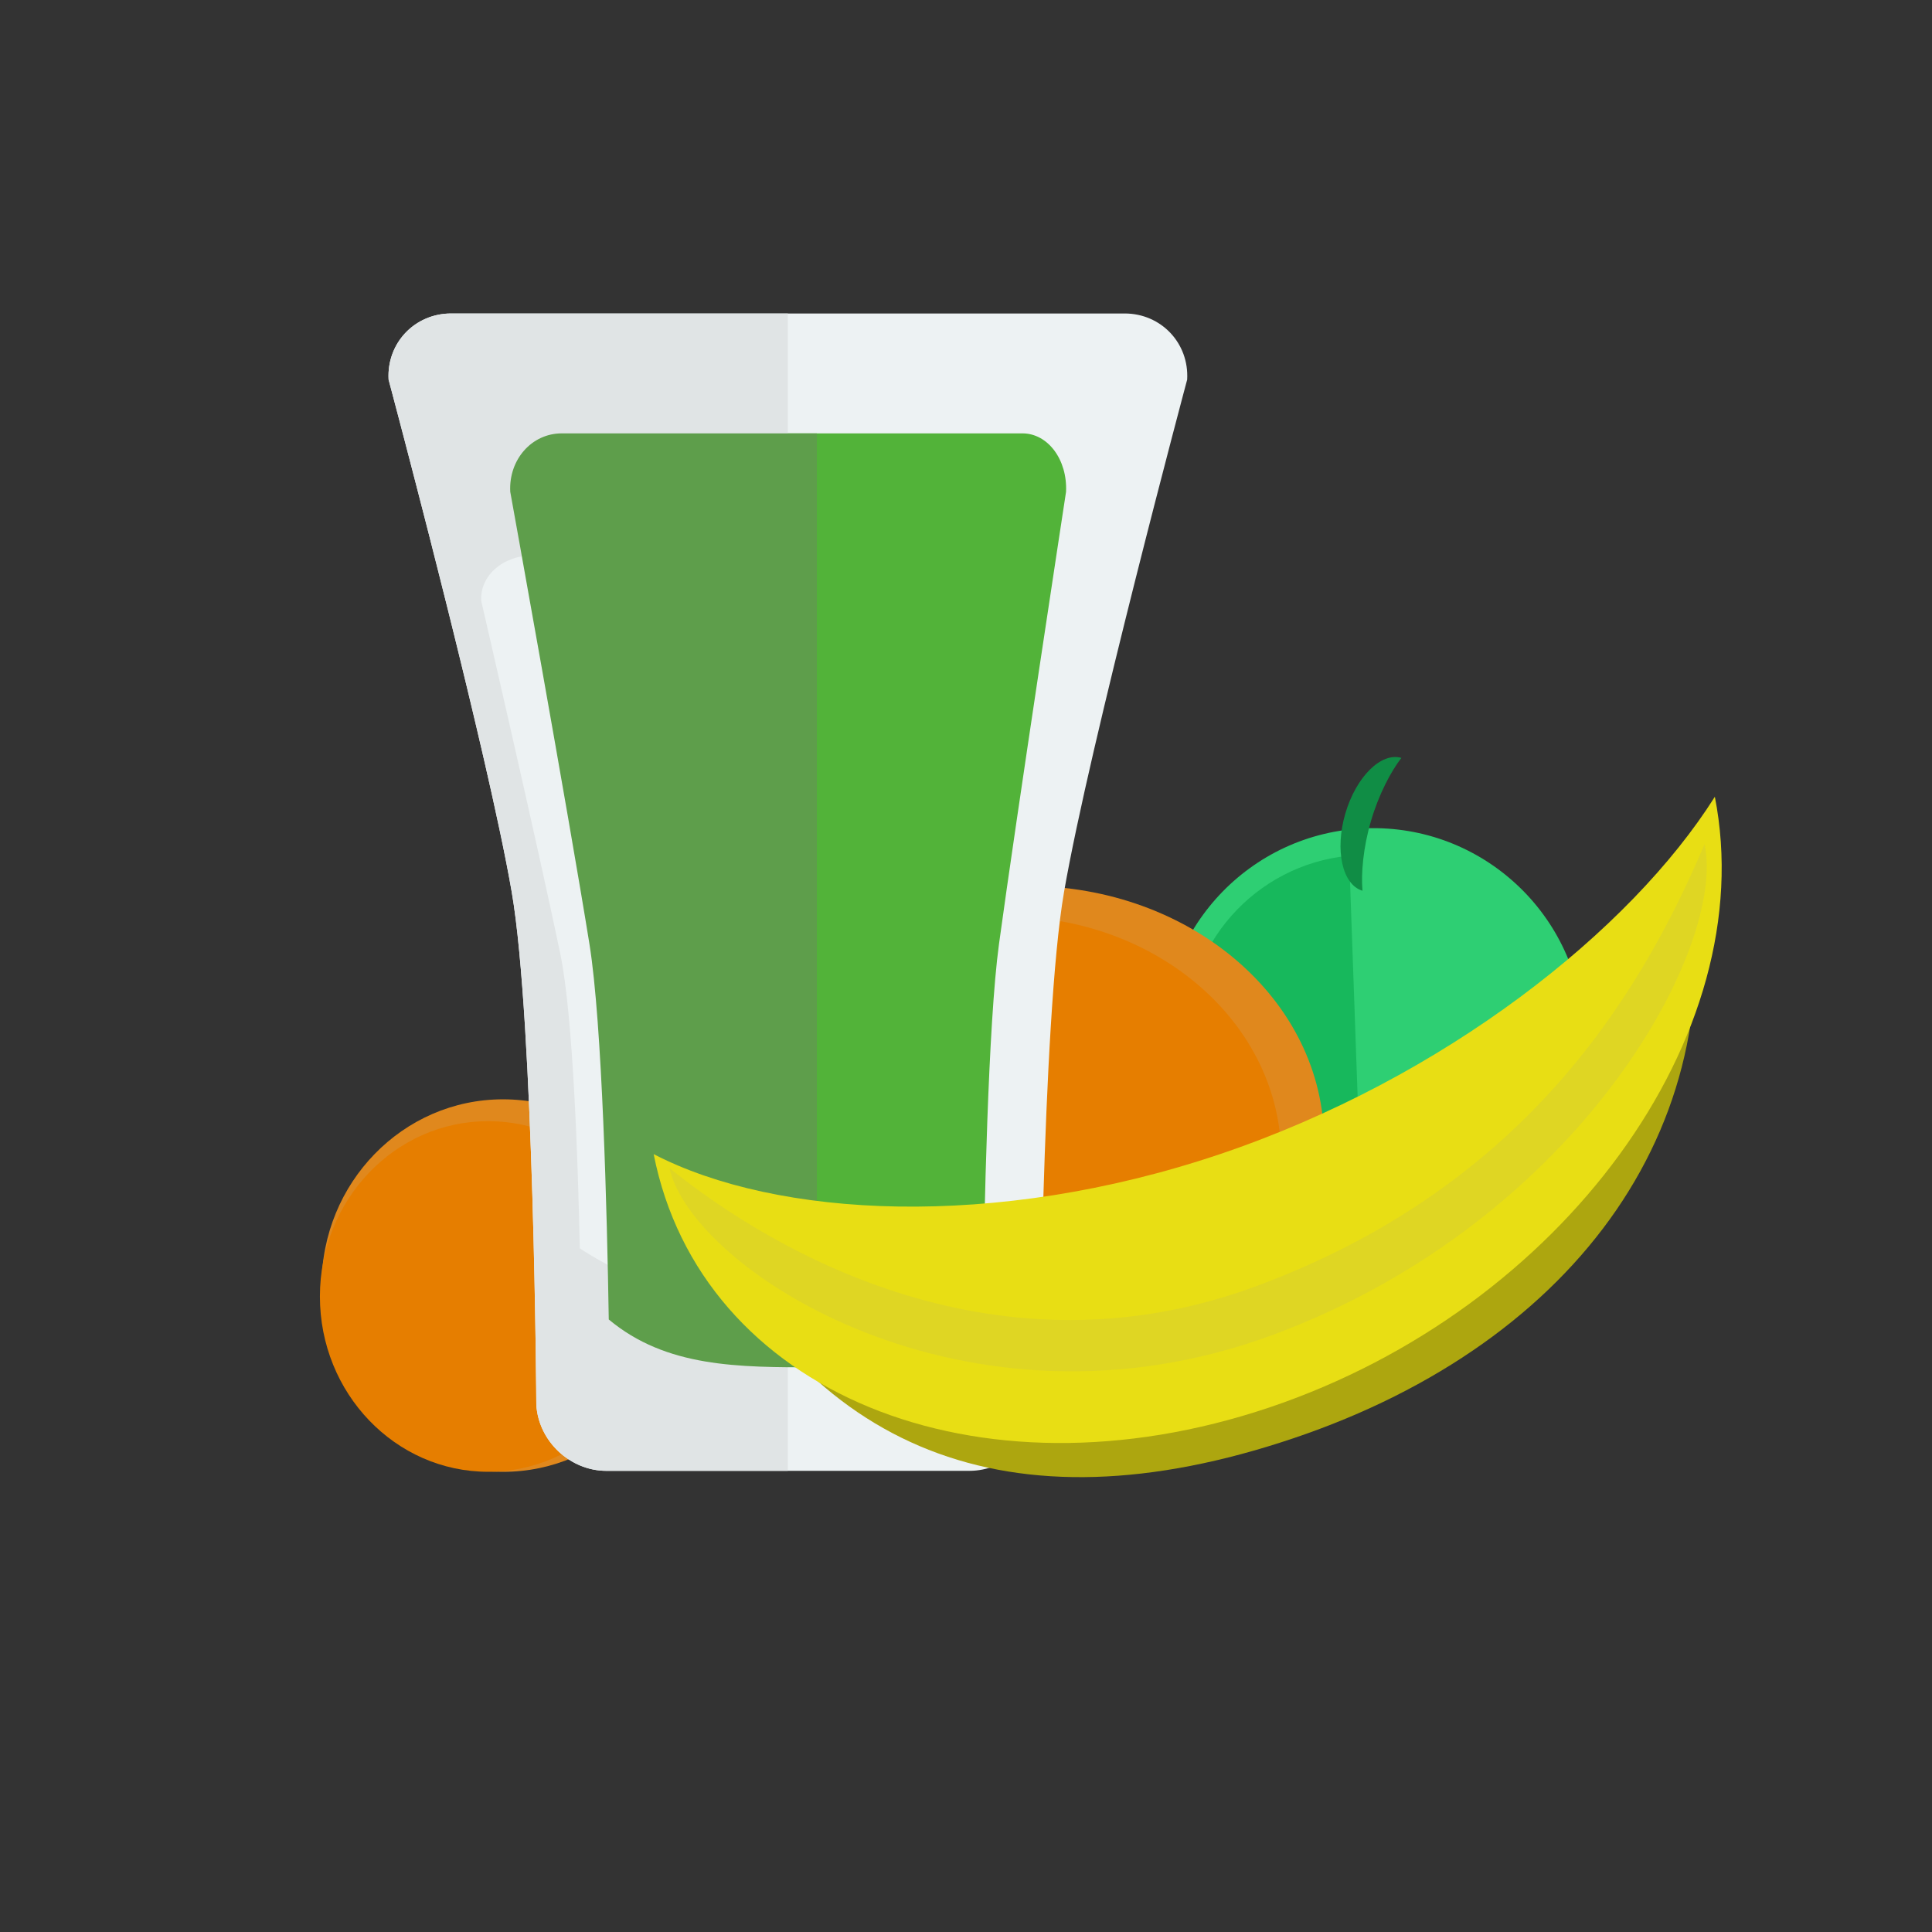 <?xml version="1.0" encoding="UTF-8" standalone="no"?>
<!DOCTYPE svg PUBLIC "-//W3C//DTD SVG 1.1//EN" "http://www.w3.org/Graphics/SVG/1.1/DTD/svg11.dtd">
<svg width="100%" height="100%" viewBox="0 0 200 200" version="1.1" xmlns="http://www.w3.org/2000/svg" xmlns:xlink="http://www.w3.org/1999/xlink" xml:space="preserve" xmlns:serif="http://www.serif.com/" style="fill-rule:evenodd;clip-rule:evenodd;stroke-linejoin:round;stroke-miterlimit:2;">
    <rect x="0" y="0" width="200" height="200" fill="#333333" stroke="none"/>
    <g transform="matrix(1,0,0,1,-35.037,-834.511)">
        <g transform="matrix(0.63,-0.022,0.022,0.63,-25.81,335.951)">
            <circle cx="288.289" cy="972.108" r="34.575" style="fill:rgb(46,207,115);"/>
        </g>
        <g transform="matrix(0.538,-0.019,0.019,0.538,23.503,534.49)">
            <path d="M255.204,731.33L255.204,800.358C237.084,799.286 222.699,784.232 222.699,765.844C222.699,747.457 237.084,732.402 255.204,731.33Z" style="fill:rgb(23,184,92);"/>
        </g>
        <g transform="matrix(0.27,0.08,-0.053,0.181,152.549,731.776)">
            <path d="M274.738,879.633C266.995,879.633 260.709,896.655 260.709,917.621C260.709,938.587 266.995,955.609 274.738,955.609C272.415,946.745 270.529,932.775 270.529,917.621C270.529,902.468 272.415,888.497 274.738,879.633Z" style="fill:rgb(16,141,69);"/>
        </g>
        <g transform="matrix(7.571,0,0,6.52,-2107.42,-1317.35)">
            <path d="M301.086,348.167C301.086,350.41 299.269,352.228 297.022,352.228C294.781,352.228 292.962,350.41 292.962,348.167C292.962,345.925 294.781,344.106 297.022,344.106C299.269,344.106 301.086,345.925 301.086,348.167Z" style="fill:rgb(224,136,29);fill-rule:nonzero;"/>
        </g>
        <g transform="matrix(7.022,0,0,6.137,-1946.56,-1182.4)">
            <path d="M301.086,348.167C301.086,350.41 299.269,352.228 297.022,352.228C294.781,352.228 292.962,350.41 292.962,348.167C292.962,345.925 294.781,344.106 297.022,344.106C299.269,344.106 301.086,345.925 301.086,348.167Z" style="fill:rgb(230,126,0);fill-rule:nonzero;"/>
        </g>
        <g transform="matrix(4.625,0,0,4.748,-1286.62,-685.503)">
            <path d="M301.086,348.167C301.086,350.41 299.269,352.228 297.022,352.228C294.781,352.228 292.962,350.41 292.962,348.167C292.962,345.925 294.781,344.106 297.022,344.106C299.269,344.106 301.086,345.925 301.086,348.167Z" style="fill:rgb(224,136,29);fill-rule:nonzero;"/>
        </g>
        <g transform="matrix(4.289,0,0,4.469,-1188.36,-587.237)">
            <path d="M301.086,348.167C301.086,350.41 299.269,352.228 297.022,352.228C294.781,352.228 292.962,350.41 292.962,348.167C292.962,345.925 294.781,344.106 297.022,344.106C299.269,344.106 301.086,345.925 301.086,348.167Z" style="fill:rgb(230,126,0);fill-rule:nonzero;"/>
        </g>
        <g transform="matrix(1.442,0,0,1.442,-45.164,-88.154)">
            <path d="M136.357,662.355L88.001,662.355C85.384,662.355 83.365,664.49 83.514,667.104C83.514,667.104 90.541,693.37 92.356,703.898C93.957,713.182 94.119,740.69 94.119,740.69C94.268,743.303 96.532,745.441 99.149,745.441L125.209,745.441C127.826,745.441 130.089,743.303 130.239,740.69C130.239,740.69 130.401,713.182 132.002,703.898C133.816,693.37 140.843,667.104 140.843,667.104C140.993,664.49 138.974,662.355 136.357,662.355Z" style="fill:rgb(237,242,243);fill-rule:nonzero;"/>
        </g>
        <g transform="matrix(1.221,0,0,1.844,-18.451,-374.037)">
            <path d="M97.24,729.468C101.365,732.165 106.541,731.612 112.179,731.612C117.817,731.612 122.993,732.165 127.118,729.468C127.241,723.478 127.584,712.868 128.504,708.391C130,701.127 134.189,683.003 134.189,683.003C134.313,681.199 132.649,679.724 130.494,679.724L93.864,679.724C91.708,679.724 90.046,681.199 90.168,683.003C90.168,683.003 94.357,701.127 95.853,708.391C96.774,712.868 97.117,723.478 97.24,729.468Z" style="fill:rgb(82,179,57);fill-rule:nonzero;"/>
        </g>
        <g transform="matrix(1.442,0,0,1.442,-45.164,-88.154)">
            <path d="M99.149,745.441L99.149,745.441C97.992,745.441 96.904,745.023 96.037,744.331C96.904,745.023 97.992,745.441 99.149,745.441Z" style="fill:rgb(101,183,179);fill-rule:nonzero;"/>
        </g>
        <g transform="matrix(1.442,0,0,1.442,-45.164,-88.154)">
            <path d="M112.178,745.441L99.149,745.441C97.992,745.441 96.904,745.023 96.037,744.331C94.944,743.457 94.203,742.147 94.12,740.69C94.12,740.69 93.958,713.182 92.357,703.898C90.695,694.265 84.671,671.453 83.659,667.647C83.565,667.293 83.514,667.104 83.514,667.104C83.509,667.012 83.506,666.921 83.506,666.83C83.508,664.343 85.476,662.355 88.002,662.355L112.178,662.355L112.178,679.724L93.864,679.724C91.708,679.724 90.046,681.199 90.168,683.003C90.168,683.003 94.357,701.127 95.853,708.391C96.774,712.868 97.117,723.478 97.24,729.468C101.365,732.165 106.54,733.782 112.178,733.782L112.178,745.441Z" style="fill:rgb(224,228,229);fill-rule:nonzero;"/>
        </g>
        <g transform="matrix(1.442,0,0,1.844,-42.164,-374.037)">
            <path d="M112.178,732.155C106.54,732.155 101.365,732.165 97.24,729.468C97.117,723.478 96.774,712.868 95.853,708.391C94.357,701.127 90.168,683.003 90.168,683.003C90.046,681.199 91.708,679.724 93.864,679.724L112.178,679.724L112.178,732.155Z" style="fill:rgb(94,158,75);fill-rule:nonzero;"/>
        </g>
        <g transform="matrix(-0.206,-1.045,0.756,-0.255,-502.605,1488.14)">
            <path d="M290.036,885.089C263.805,893.471 249.649,917.204 249.649,956.319C249.649,995.435 265.326,1021.44 291.335,1021.44C280.567,1007.59 275.982,986.015 275.982,955.978C275.982,925.94 279.269,898.933 290.036,885.089Z" style="fill:rgb(173,166,15);"/>
        </g>
        <g transform="matrix(-0.187,-0.949,0.775,-0.261,-527.995,1465.42)">
            <path d="M295.491,885.105C269.482,885.105 248.367,916.862 248.367,955.978C248.367,995.093 269.482,1026.85 295.491,1026.85C284.724,1013.01 275.982,986.015 275.982,955.978C275.982,925.94 284.724,898.949 295.491,885.105Z" style="fill:rgb(232,222,20);"/>
        </g>
        <g transform="matrix(-0.089,-0.405,0.813,-0.303,-588.175,1362.9)">
            <path d="M340.906,889.12C314.897,889.12 248.367,916.862 248.367,955.978C248.367,995.093 300.288,1019.32 326.296,1019.32C294.03,1007.04 261.338,988.325 261.338,955.311C261.338,922.297 311.43,899.365 340.906,889.12Z" style="fill:rgb(223,214,35);"/>
        </g>
    </g>
</svg>
